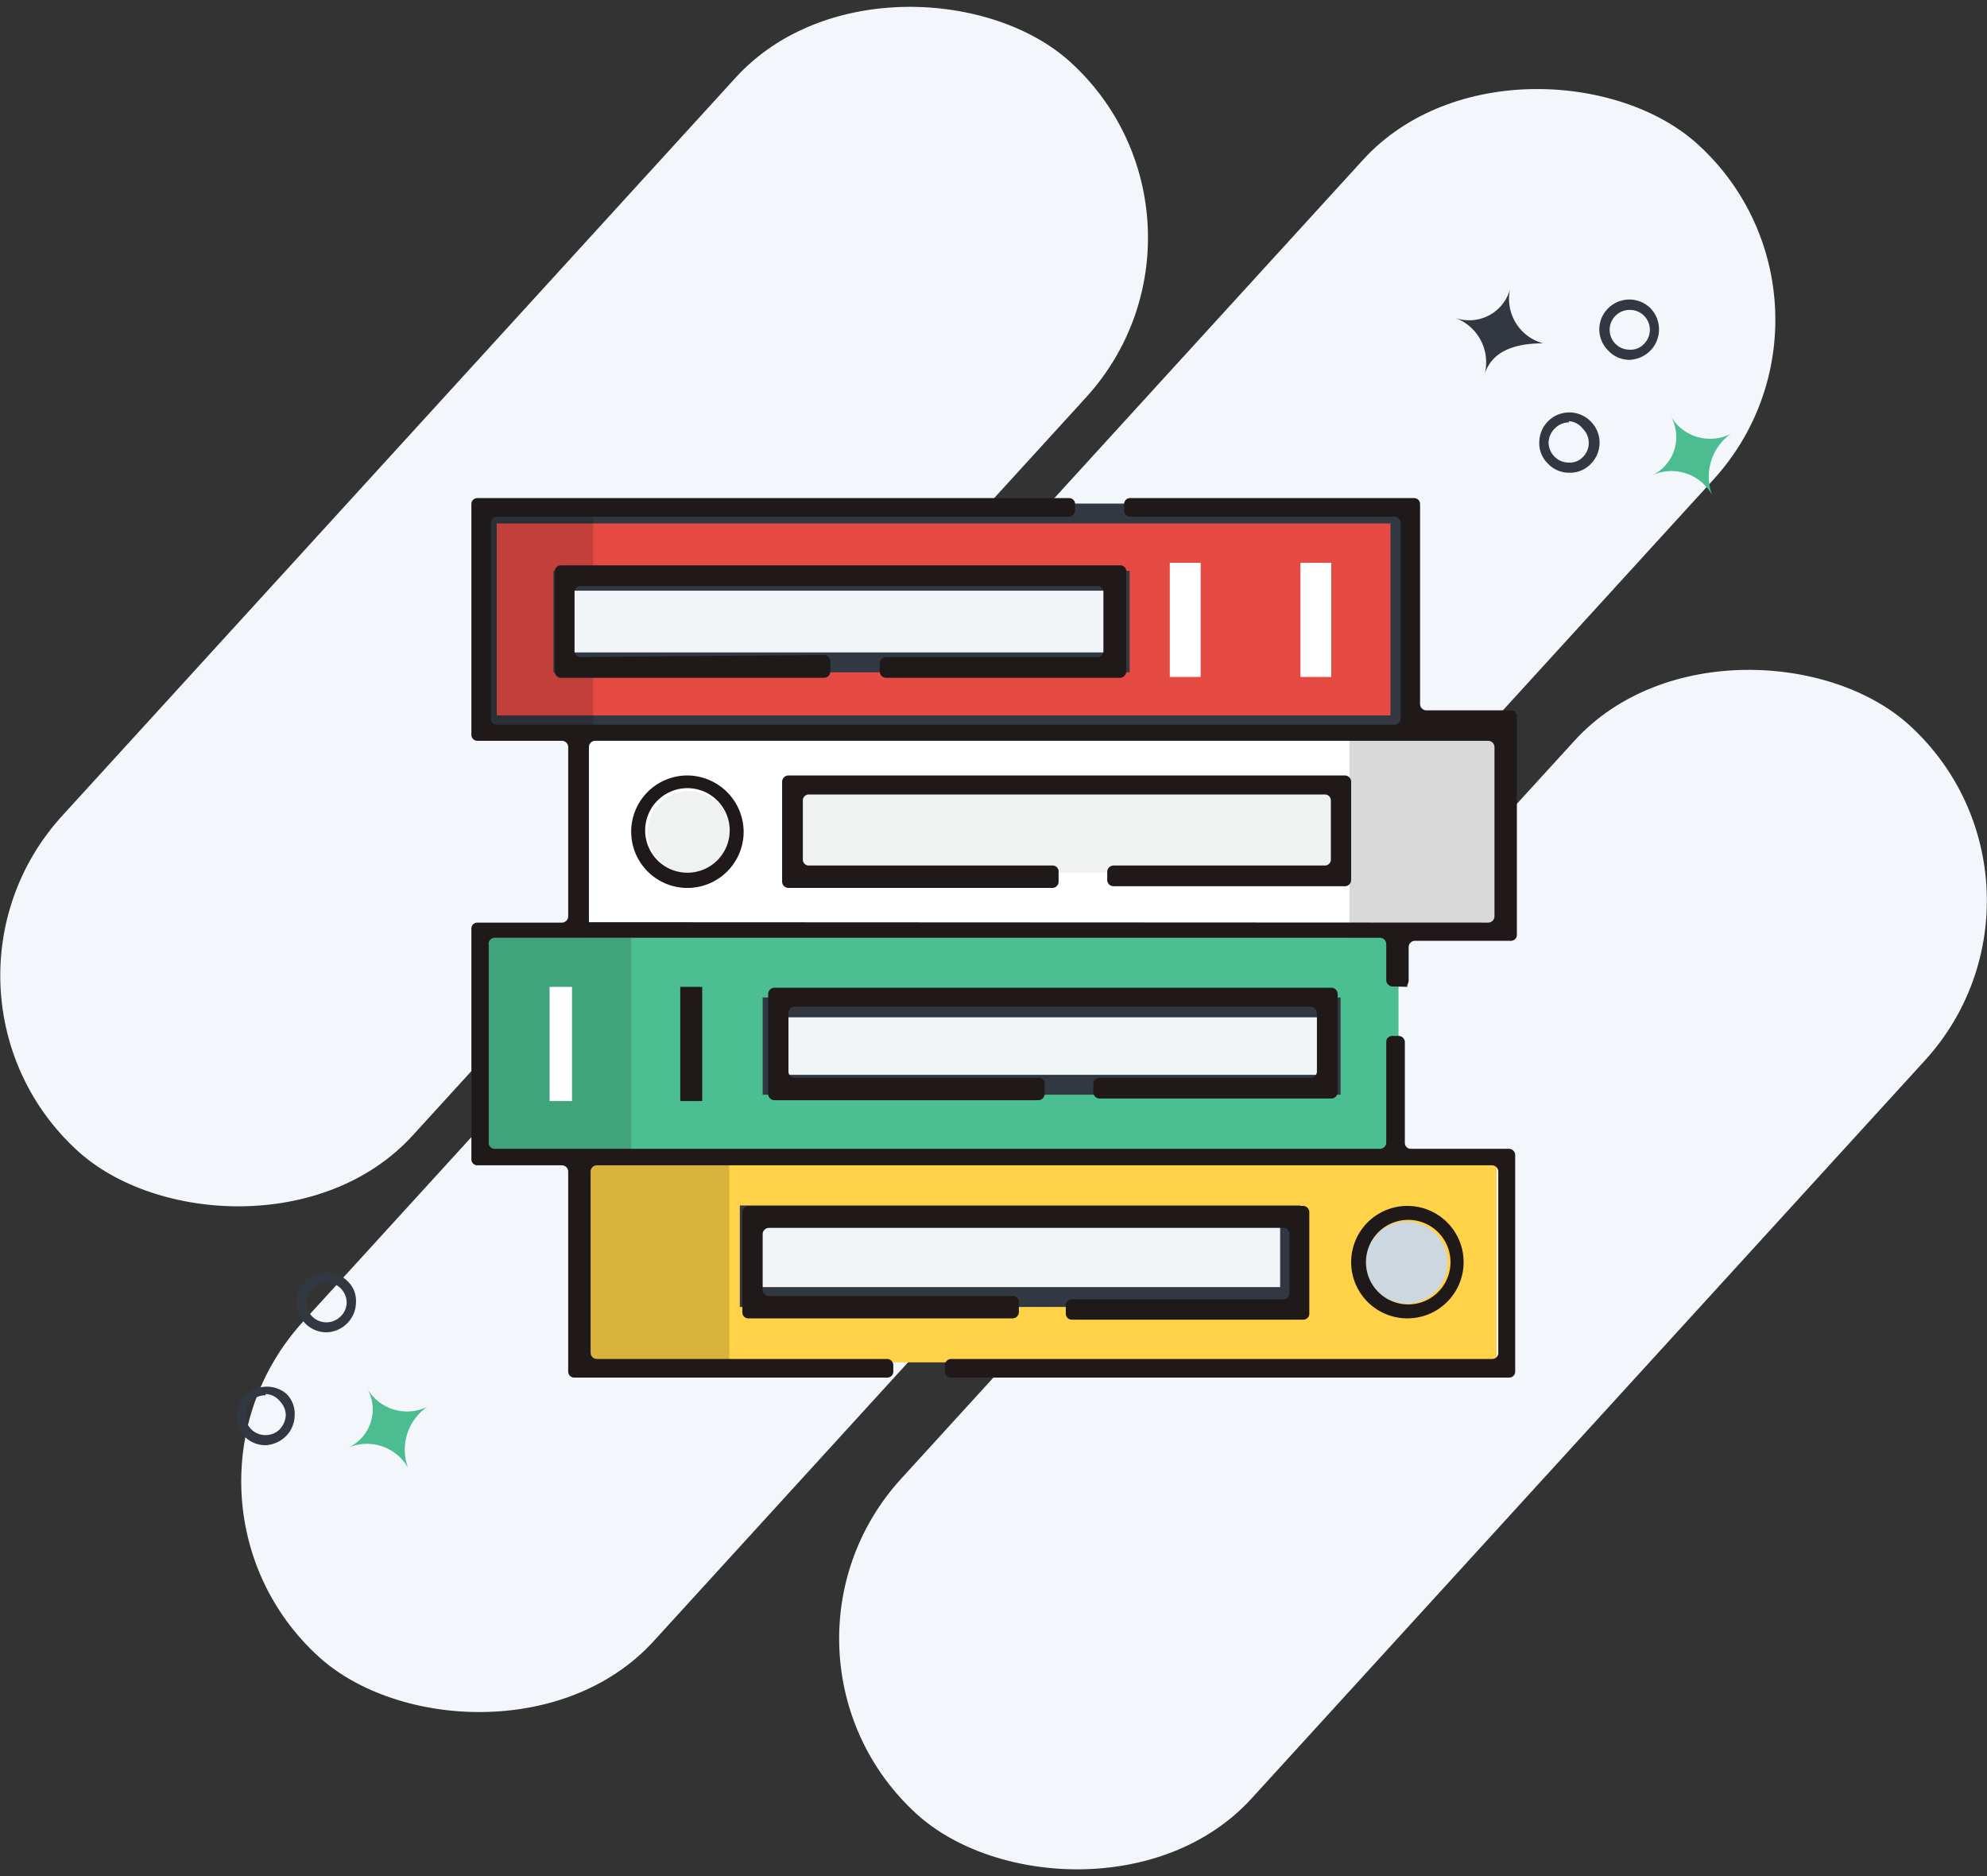 <svg id="Layer_3" data-name="Layer 3" xmlns="http://www.w3.org/2000/svg" viewBox="0 0 47 44.37"><rect x="0" y="0" width="47" height="44.37" fill="#333333" stroke="none"/><title>course</title><rect x="-2.35" y="11.54" width="34.85" height="11.22" rx="5.61" ry="5.61" transform="translate(36.41 14.77) rotate(132.38)" style="fill:#f3f7fb"/><rect x="17.5" y="27.24" width="34.85" height="11.22" rx="5.61" ry="5.61" transform="translate(81.23 26.37) rotate(132.38)" style="fill:#f3f7fb"/><rect x="1.15" y="18.5" width="48.41" height="11.22" rx="5.61" ry="5.61" transform="translate(58.75 18.82) rotate(132.38)" style="fill:#f3f7fb"/><g style="isolation:isolate"><path d="M36.62,11.66a1.12,1.12,0,0,0-.72-1.33,1,1,0,0,0,1.33-.72A1.09,1.09,0,0,0,38,10.94C37.3,10.94,36.79,11.14,36.62,11.66Z" transform="translate(-1.5 -2.82)" style="fill:#323842"/></g><g style="isolation:isolate"><path d="M11.15,37.53a1.12,1.12,0,0,0-1.44-.46,1,1,0,0,0,.46-1.44,1.09,1.09,0,0,0,1.44.46A1.23,1.23,0,0,0,11.15,37.53Z" transform="translate(-1.5 -2.82)" style="fill:#4cbd91"/></g><path d="M7.78,37a.7.7,0,0,1-.51-.22.71.71,0,0,1,1-1,.66.66,0,0,1,.2.51.71.71,0,0,1-.21.5A.74.74,0,0,1,7.78,37Zm0-1.18a.46.46,0,0,0-.33.13.47.47,0,0,0,.32.81.47.47,0,0,0,.34-.13.53.53,0,0,0,.15-.33.48.48,0,0,0-.14-.34A.44.44,0,0,0,7.78,35.79Z" transform="translate(-1.5 -2.82)" style="fill:#323842"/><path d="M9.22,34.33h0a.71.71,0,0,1-.5-.21.72.72,0,0,1,0-1,.7.7,0,0,1,1,0,.63.63,0,0,1,.2.5.71.71,0,0,1-.21.5A.72.72,0,0,1,9.22,34.33Zm0-1.18a.48.48,0,0,0-.33.13.47.47,0,0,0,.66.68.46.46,0,0,0,.15-.33.48.48,0,0,0-.48-.48Z" transform="translate(-1.5 -2.82)" style="fill:#323842"/><g style="isolation:isolate"><path d="M42,14.53a1.1,1.1,0,0,0-1.44-.46A1,1,0,0,0,41,12.63a1.08,1.08,0,0,0,1.44.45A1.24,1.24,0,0,0,42,14.53Z" transform="translate(-1.5 -2.82)" style="fill:#4cbd91"/></g><path d="M38.61,14h0a.68.68,0,0,1-.5-.22.66.66,0,0,1-.2-.5.71.71,0,0,1,1.22-.49h0a.71.71,0,0,1,0,1A.68.68,0,0,1,38.61,14Zm0-1.19a.47.47,0,0,0-.33.14.49.49,0,0,0-.15.33.48.48,0,0,0,.14.34.47.47,0,0,0,.33.14.43.43,0,0,0,.34-.13.47.47,0,0,0,0-.67h0A.46.46,0,0,0,38.61,12.78Z" transform="translate(-1.5 -2.82)" style="fill:#323842"/><path d="M40.05,11.33a.68.68,0,0,1-.51-.22.7.7,0,0,1,0-1,.71.71,0,0,1,1,0h0a.72.72,0,0,1,0,1A.74.74,0,0,1,40.05,11.33Zm0-1.18a.46.46,0,0,0-.33.13.47.47,0,0,0,.32.81.43.43,0,0,0,.34-.13.47.47,0,0,0-.32-.81Z" transform="translate(-1.5 -2.82)" style="fill:#323842"/><g style="isolation:isolate"><rect x="13.78" y="27.2" width="21.62" height="5.02" style="fill:#ffd248"/></g><g style="opacity:0.15"><rect x="13.78" y="27.2" width="3.47" height="5.02"/></g><g style="isolation:isolate"><rect x="17.78" y="28.75" width="12.74" height="1.93" style="fill:#f1f5f7"/><path d="M32.26,33.73H19v-2.4H32.26Zm-12.74-.47H31.78V31.8H19.52Z" transform="translate(-1.5 -2.82)" style="fill:#323842"/></g><circle cx="33.27" cy="29.86" r="0.97" style="fill:#cdd7df"/><rect x="13.78" y="17.17" width="21.62" height="5.02" style="fill:#fff"/><g style="opacity:0.15"><rect x="31.92" y="17.17" width="3.47" height="5.02"/></g><rect x="18.79" y="18.71" width="12.74" height="1.93" style="fill:#f0f1f1"/><circle cx="16.29" cy="19.68" r="0.97" style="fill:#f0f1f1"/><rect x="11.51" y="12.15" width="21.62" height="5.02" style="fill:#e54a43"/><path d="M34.86,20.22H12.77V14.73H34.86Zm-21.61-.48H34.39V15.2H13.25Z" transform="translate(-1.5 -2.82)" style="fill:#323842"/><g style="opacity:0.15"><rect x="11.46" y="12.15" width="2.57" height="5.02"/></g><g style="isolation:isolate"><rect x="13.33" y="13.74" width="13.15" height="1.93" style="fill:#f1f5f7"/><path d="M28.22,18.72H14.59v-2.4H28.22Zm-13.15-.47H27.74V16.79H15.07Z" transform="translate(-1.5 -2.82)" style="fill:#323842"/></g><g style="isolation:isolate"><rect x="11.46" y="22.18" width="21.62" height="5.02" style="fill:#4cbf92"/></g><g style="isolation:isolate"><rect x="18.28" y="23.83" width="13.2" height="1.83" style="fill:#f1f5f7"/><path d="M33.21,28.71H19.54v-2.3H33.21ZM20,28.24H32.74V26.88H20Z" transform="translate(-1.5 -2.82)" style="fill:#323842"/></g><g style="opacity:0.15"><rect x="11.46" y="22.18" width="3.47" height="5.02"/></g><path d="M34.82,26.16c-.08,0,0-.07,0-.15v-.79a.15.15,0,0,1,.15-.15h2.27a.14.14,0,0,0,.14-.14V19.76a.14.14,0,0,0-.14-.14h-2a.15.15,0,0,1-.15-.15V14.74a.14.14,0,0,0-.14-.14H28.23a.14.14,0,0,0-.14.14v.15a.15.15,0,0,0,.14.15h6.25a.15.15,0,0,1,.15.14v4.63a.15.15,0,0,1-.15.15H13.25a.15.15,0,0,1-.14-.15V15.18a.14.14,0,0,1,.14-.14H26.79a.15.15,0,0,0,.14-.15v-.15a.14.14,0,0,0-.14-.14h-14a.14.14,0,0,0-.14.14V20.2a.14.14,0,0,0,.14.14h2a.15.15,0,0,1,.15.15v4a.15.15,0,0,1-.15.15h-2a.14.14,0,0,0-.14.14v5.46a.14.14,0,0,0,.14.14h2a.15.15,0,0,1,.15.15v4.73a.14.14,0,0,0,.14.14h7.41a.14.14,0,0,0,.14-.14v-.15a.15.15,0,0,0-.14-.15H15.62a.15.15,0,0,1-.15-.14V30.53a.15.15,0,0,1,.15-.15H36.8a.15.15,0,0,1,.14.15v4.29a.14.14,0,0,1-.14.14H24a.15.15,0,0,0-.15.15v.15a.15.15,0,0,0,.15.14h13.2a.14.14,0,0,0,.14-.14V30.14a.15.15,0,0,0-.14-.15H34.87a.14.14,0,0,1-.14-.14V27.46a.15.15,0,0,0-.15-.14h-.15a.14.14,0,0,0-.14.14v2.39a.15.15,0,0,1-.15.14H13.2a.14.14,0,0,1-.14-.14V25.17A.14.14,0,0,1,13.2,25H34.14a.15.15,0,0,1,.15.14V26a.15.15,0,0,0,.14.15m-19-1.52V20.49a.15.15,0,0,1,.15-.15H36.7a.15.15,0,0,1,.15.15v4a.15.15,0,0,1-.15.15Z" transform="translate(-1.5 -2.82)" style="fill:#1f191a"/><path d="M20.15,23.82H26.4a.15.15,0,0,0,.14-.15v-.24a.14.14,0,0,0-.14-.14l-5.76,0a.14.14,0,0,1-.15-.14v-1.4a.14.14,0,0,1,.14-.14H32.84a.14.14,0,0,1,.14.14v1.4a.14.14,0,0,1-.14.14h-5a.15.15,0,0,0-.15.15v.19a.15.15,0,0,0,.15.15h5.48a.15.15,0,0,0,.14-.15V21.31a.15.15,0,0,0-.14-.15H20.15a.15.15,0,0,0-.15.15v2.36A.15.15,0,0,0,20.15,23.82Z" transform="translate(-1.5 -2.82)" style="fill:#1f191a"/><path d="M14.77,18.85H21a.15.15,0,0,0,.14-.15v-.24a.15.15,0,0,0-.14-.15l-5.77.05a.14.14,0,0,1-.14-.14v-1.4a.14.14,0,0,1,.14-.14H27.46a.14.14,0,0,1,.14.14v1.4a.14.14,0,0,1-.14.14h-5a.15.15,0,0,0-.15.15v.19a.15.15,0,0,0,.15.15H28a.15.15,0,0,0,.14-.15V16.33a.14.14,0,0,0-.14-.14H14.77a.15.15,0,0,0-.15.14V18.7A.15.15,0,0,0,14.77,18.85Z" transform="translate(-1.5 -2.82)" style="fill:#1f191a"/><path d="M19.81,28.84h6.25a.15.15,0,0,0,.15-.15v-.24a.14.14,0,0,0-.15-.14l-5.76,0a.15.15,0,0,1-.15-.14v-1.4a.15.15,0,0,1,.15-.14H32.5a.15.15,0,0,1,.15.14v1.4a.15.15,0,0,1-.15.14h-5a.15.15,0,0,0-.14.15v.19a.15.15,0,0,0,.14.15H33a.15.15,0,0,0,.14-.15V26.33a.15.15,0,0,0-.14-.15H19.81a.15.15,0,0,0-.14.15v2.36A.15.15,0,0,0,19.81,28.84Z" transform="translate(-1.5 -2.82)" style="fill:#1f191a"/><path d="M19.2,34h6.25a.15.15,0,0,0,.15-.14v-.25a.15.15,0,0,0-.15-.14l-5.76,0a.15.15,0,0,1-.15-.14V32a.15.15,0,0,1,.15-.14h12.2A.15.15,0,0,1,32,32v1.4a.15.15,0,0,1-.15.15h-5a.14.14,0,0,0-.14.14v.2a.14.14,0,0,0,.14.14h5.48a.14.14,0,0,0,.14-.14V31.49a.15.15,0,0,0-.14-.15H19.2a.15.15,0,0,0-.14.15v2.37A.14.14,0,0,0,19.2,34Z" transform="translate(-1.5 -2.82)" style="fill:#1f191a"/><rect x="27.67" y="13.31" width="0.73" height="2.7" style="fill:#fff"/><rect x="30.76" y="13.31" width="0.73" height="2.7" style="fill:#fff"/><path d="M17.76,21.16a1.33,1.33,0,1,0,1.33,1.33A1.34,1.34,0,0,0,17.76,21.16Zm0,2.3a1,1,0,1,1,1-1A1,1,0,0,1,17.76,23.46Z" transform="translate(-1.5 -2.82)" style="fill:#1f191a"/><rect x="16.09" y="23.34" width="0.52" height="2.7" style="fill:#1f191a"/><rect x="13" y="23.34" width="0.53" height="2.7" style="fill:#fff"/><path d="M36.12,32.67A1.33,1.33,0,1,0,34.8,34,1.33,1.33,0,0,0,36.12,32.67Zm-2.31,0a1,1,0,1,1,1,1A1,1,0,0,1,33.81,32.67Z" transform="translate(-1.5 -2.82)" style="fill:#1f191a"/></svg>